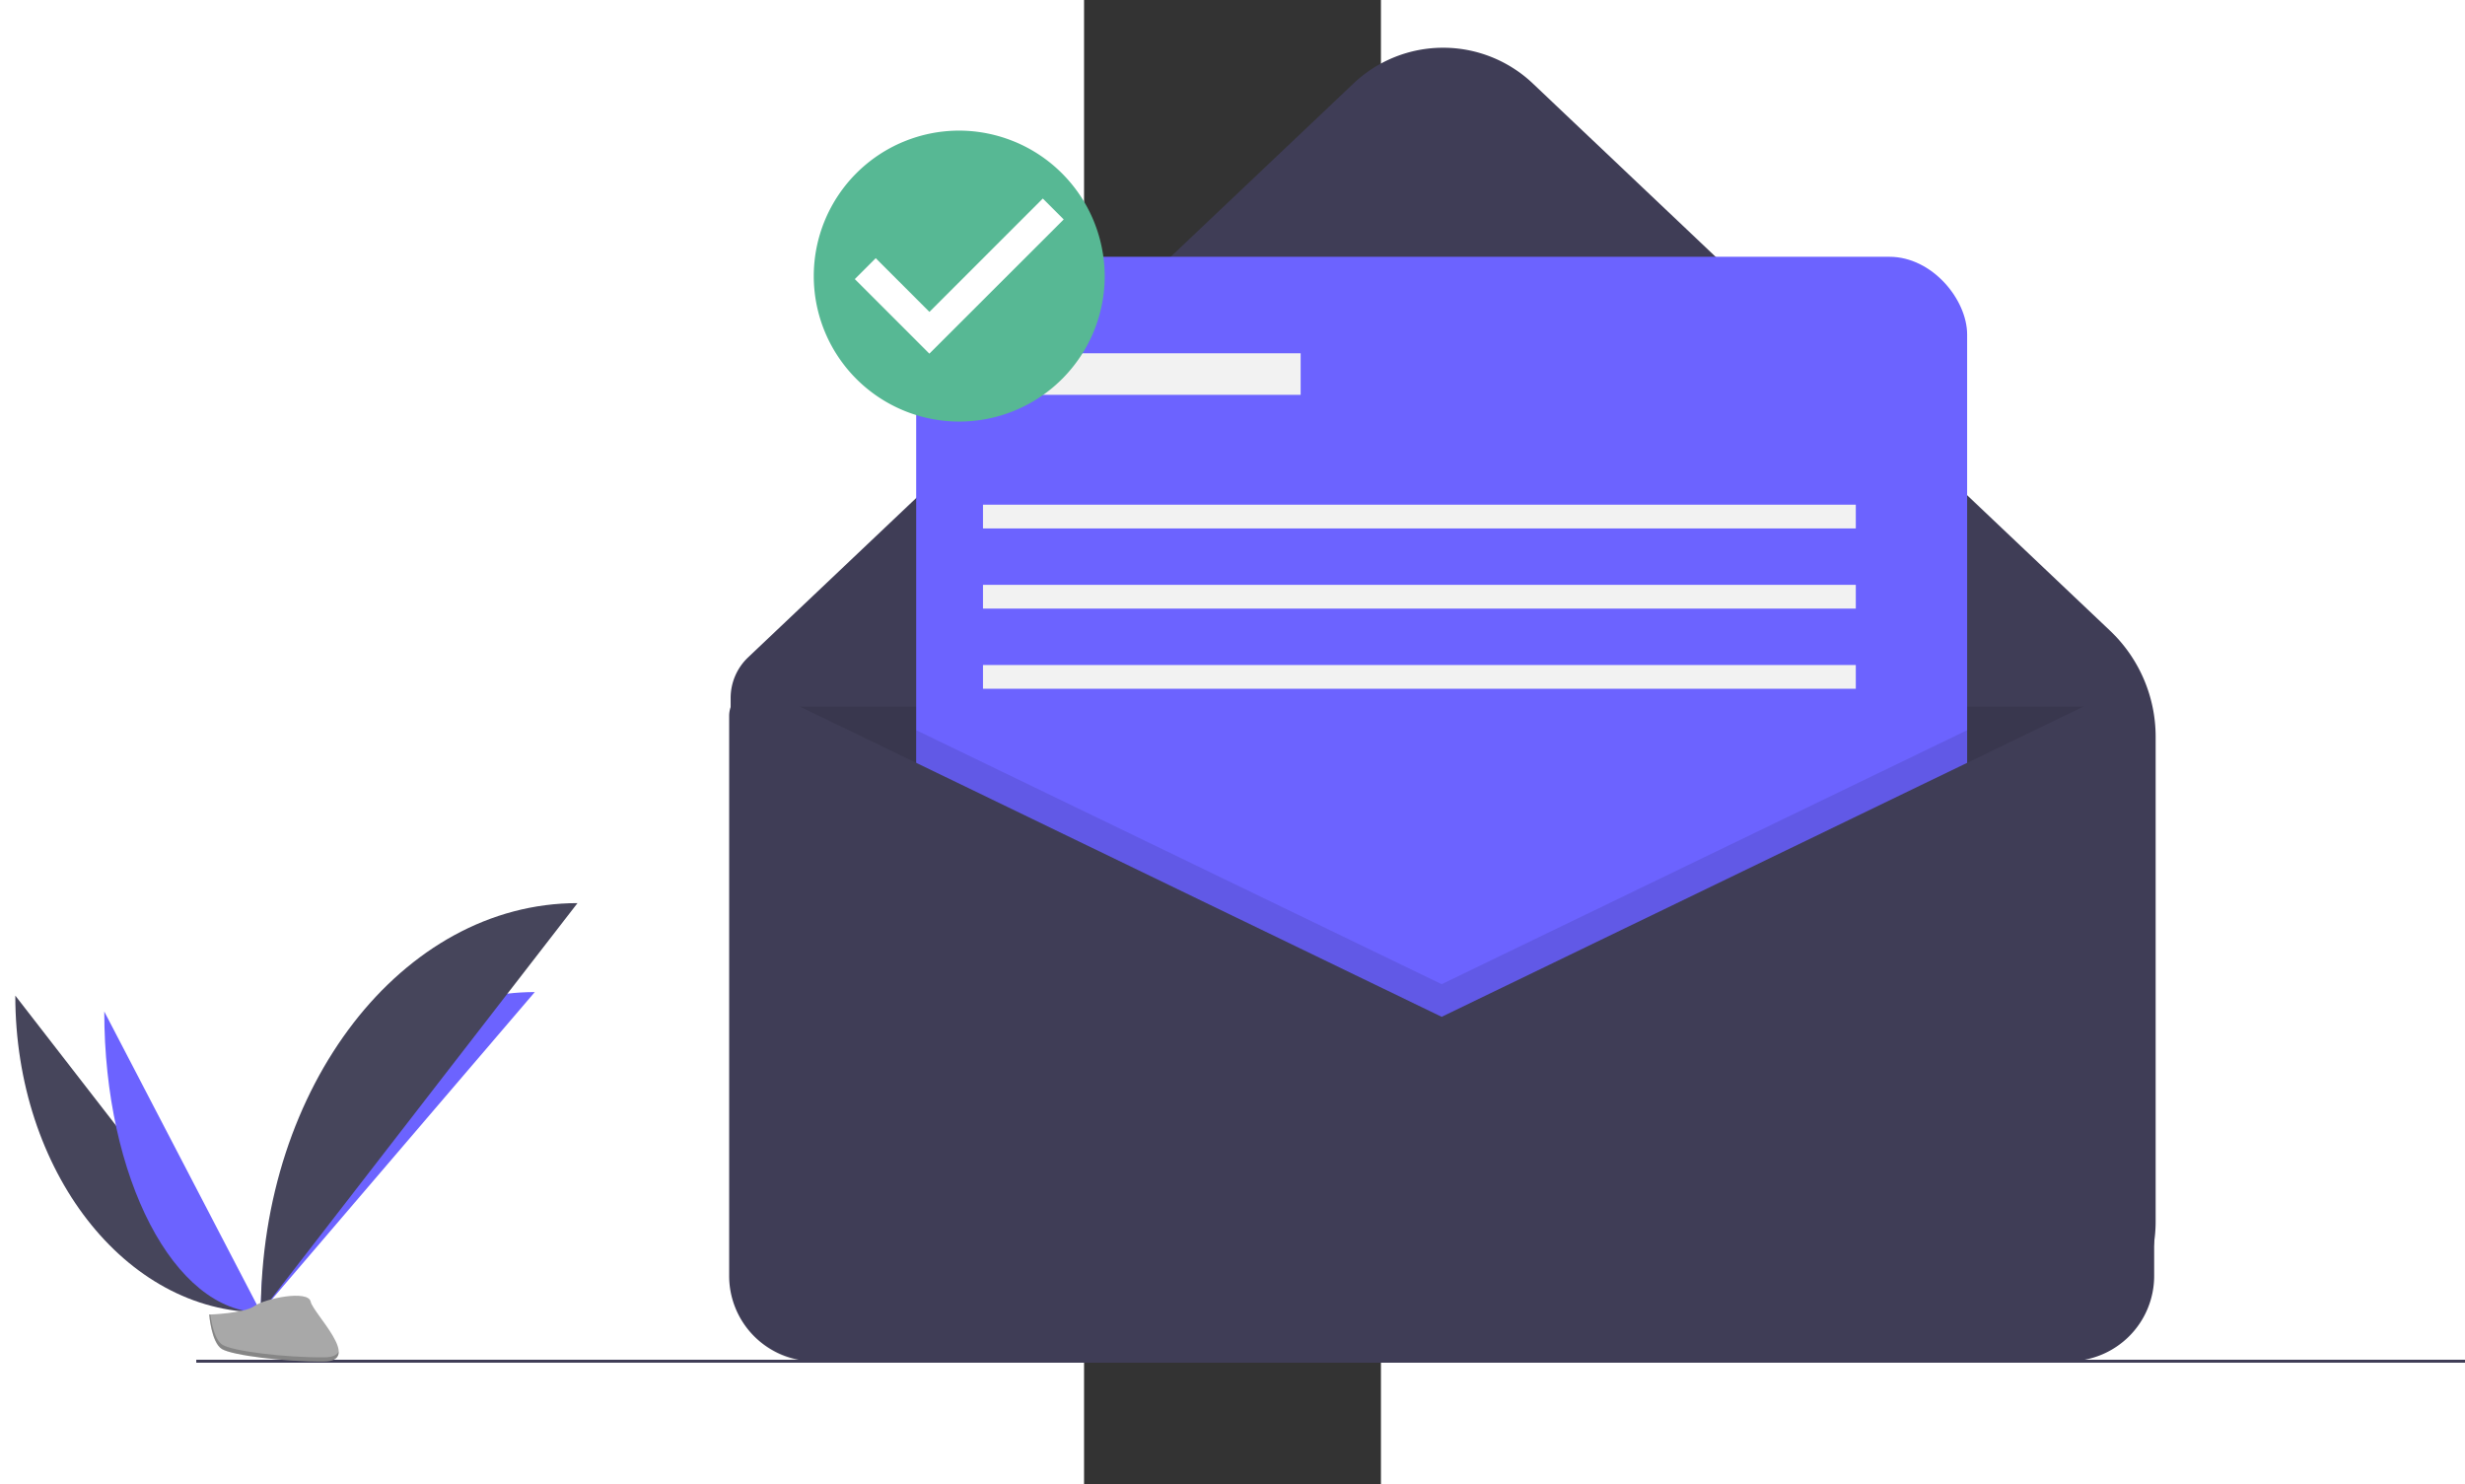 <svg
   id="aaafdec0-95c8-49a3-a8f8-64216c6da511"
   data-name="Layer 1"
   xmlns="http://www.w3.org/2000/svg"
   width="1013.449"
   height="610.281"
   viewBox="390 0 100 500"
>
   <rect x="390" y="0" width="100" height="500" fill="#333333" stroke="none"/>
   <title>message sent</title>
   <path
      d="M766.646,753.851H381.813a47.583,47.583,0,0,1-47.583-47.583V529.956a18.851,18.851,0,0,1,5.882-13.681L544.036,322.972a43.889,43.889,0,0,1,60.388,0L798.854,507.276a49.274,49.274,0,0,1,15.376,35.76V706.268A47.583,47.583,0,0,1,766.646,753.851Z"
      transform="translate(-63.275 -294.859)"
      fill="#3f3d56"
   />
   <path
      d="M240.954,387.992h476a0,0,0,0,1,0,0V580.259a28.732,28.732,0,0,1-28.732,28.732H269.686a28.732,28.732,0,0,1-28.732-28.732V387.992a0,0,0,0,1,0,0Z"
      opacity="0.1"
      transform="translate(30, -150)"
   />
   <path
      d="M333.73,521.351"
      transform="translate(-63.275 -294.859)"
      fill="none"
      stroke="#3f3d56"
      stroke-miterlimit="10"
   />
   <rect
      x="303.454"
      y="236.492"
      width="354"
      height="354"
      rx="26.181"
      fill="#6c63ff"
      transform="translate(30, -150)"
   />
   <polygon
      points="657.454 395.942 657.454 590.492 303.454 590.492 303.454 395.942 480.454 481.492 657.454 395.942"
      opacity="0.1"
      transform="translate(30, -150)"
   />
   <path
      d="M573.73,637.351l-226.794-109.617a9.202,9.202,0,0,0-13.206,8.285V724.619a28.732,28.732,0,0,0,28.732,28.732H784.997a28.732,28.732,0,0,0,28.732-28.732v-185.369a11.229,11.229,0,0,0-16.115-10.11Z"
      transform="translate(-63.275 -294.859)"
      fill="#3f3d56"
   />
   <rect
      x="333.954"
      y="268.992"
      width="99"
      height="14"
      fill="#f2f2f2"
      transform="translate(30, -150)"
   />
   <rect
      x="325.954"
      y="319.992"
      width="294"
      height="8"
      fill="#f2f2f2"
      transform="translate(30, -150)"
   />
   <rect
      x="325.954"
      y="346.992"
      width="294"
      height="8"
      fill="#f2f2f2"
      transform="translate(30, -150)"
   />
   <rect
      x="325.954"
      y="373.992"
      width="294"
      height="8"
      fill="#f2f2f2"
      transform="translate(30, -150)"
   />
   <line
      x1="60.954"
      y1="608.492"
      x2="884.954"
      y2="608.492"
      fill="none"
      stroke="#3f3d56"
      stroke-miterlimit="10"
      transform="translate(30, -150)"
   />
   <path
      d="M93.275,630.212c0,58.96,36.989,106.67,82.699,106.67"
      transform="translate(-63.275 -294.859)"
      fill="#46455b"
   />
   <path
      d="M175.975,736.883c0-59.623,41.277-107.869,92.288-107.869"
      transform="translate(-63.275 -294.859)"
      fill="#6c63ff"
   />
   <path
      d="M123.239,635.557c0,56.006,23.587,101.325,52.736,101.325"
      transform="translate(-63.275 -294.859)"
      fill="#6c63ff"
   />
   <path
      d="M175.975,736.883c0-76.185,47.71-137.832,106.67-137.832"
      transform="translate(-63.275 -294.859)"
      fill="#46455b"
   />
   <path
      d="M158.577,737.635s11.728-.361,15.263-2.878,18.041-5.522,18.918-1.486,17.625,20.076,4.384,20.183-30.766-2.062-34.294-4.211S158.577,737.635,158.577,737.635Z"
      transform="translate(-63.275 -294.859)"
      fill="#a8a8a8"
   />
   <path
      d="M197.378,752.049c-13.241.107-30.766-2.062-34.294-4.211-2.687-1.637-3.757-7.509-4.115-10.218-.248.011-.392.015-.392.015s.743,9.459,4.271,11.608,21.053,4.318,34.294,4.211c3.822-.031,5.142-1.391,5.07-3.405C201.68,751.266,200.223,752.026,197.378,752.049Z"
      transform="translate(-63.275 -294.859)"
      opacity="0.2"
   />
   <ellipse
      cx="317.954"
      cy="242.066"
      rx="41"
      ry="41.075"
      fill="#fff"
      transform="translate(30, -150)"
   />
   <path
      d="M411.23,338.851a49,49,0,1,0,49,49A49.144,49.144,0,0,0,411.23,338.851Zm-10.059,75.125-25.113-25.113,7.044-7.044L401.194,399.912l38.187-38.187,7.044,7.044-45.254,45.207Z"
      transform="translate(-63.275 -294.859)"
      fill="#57b894"
   />
</svg>
